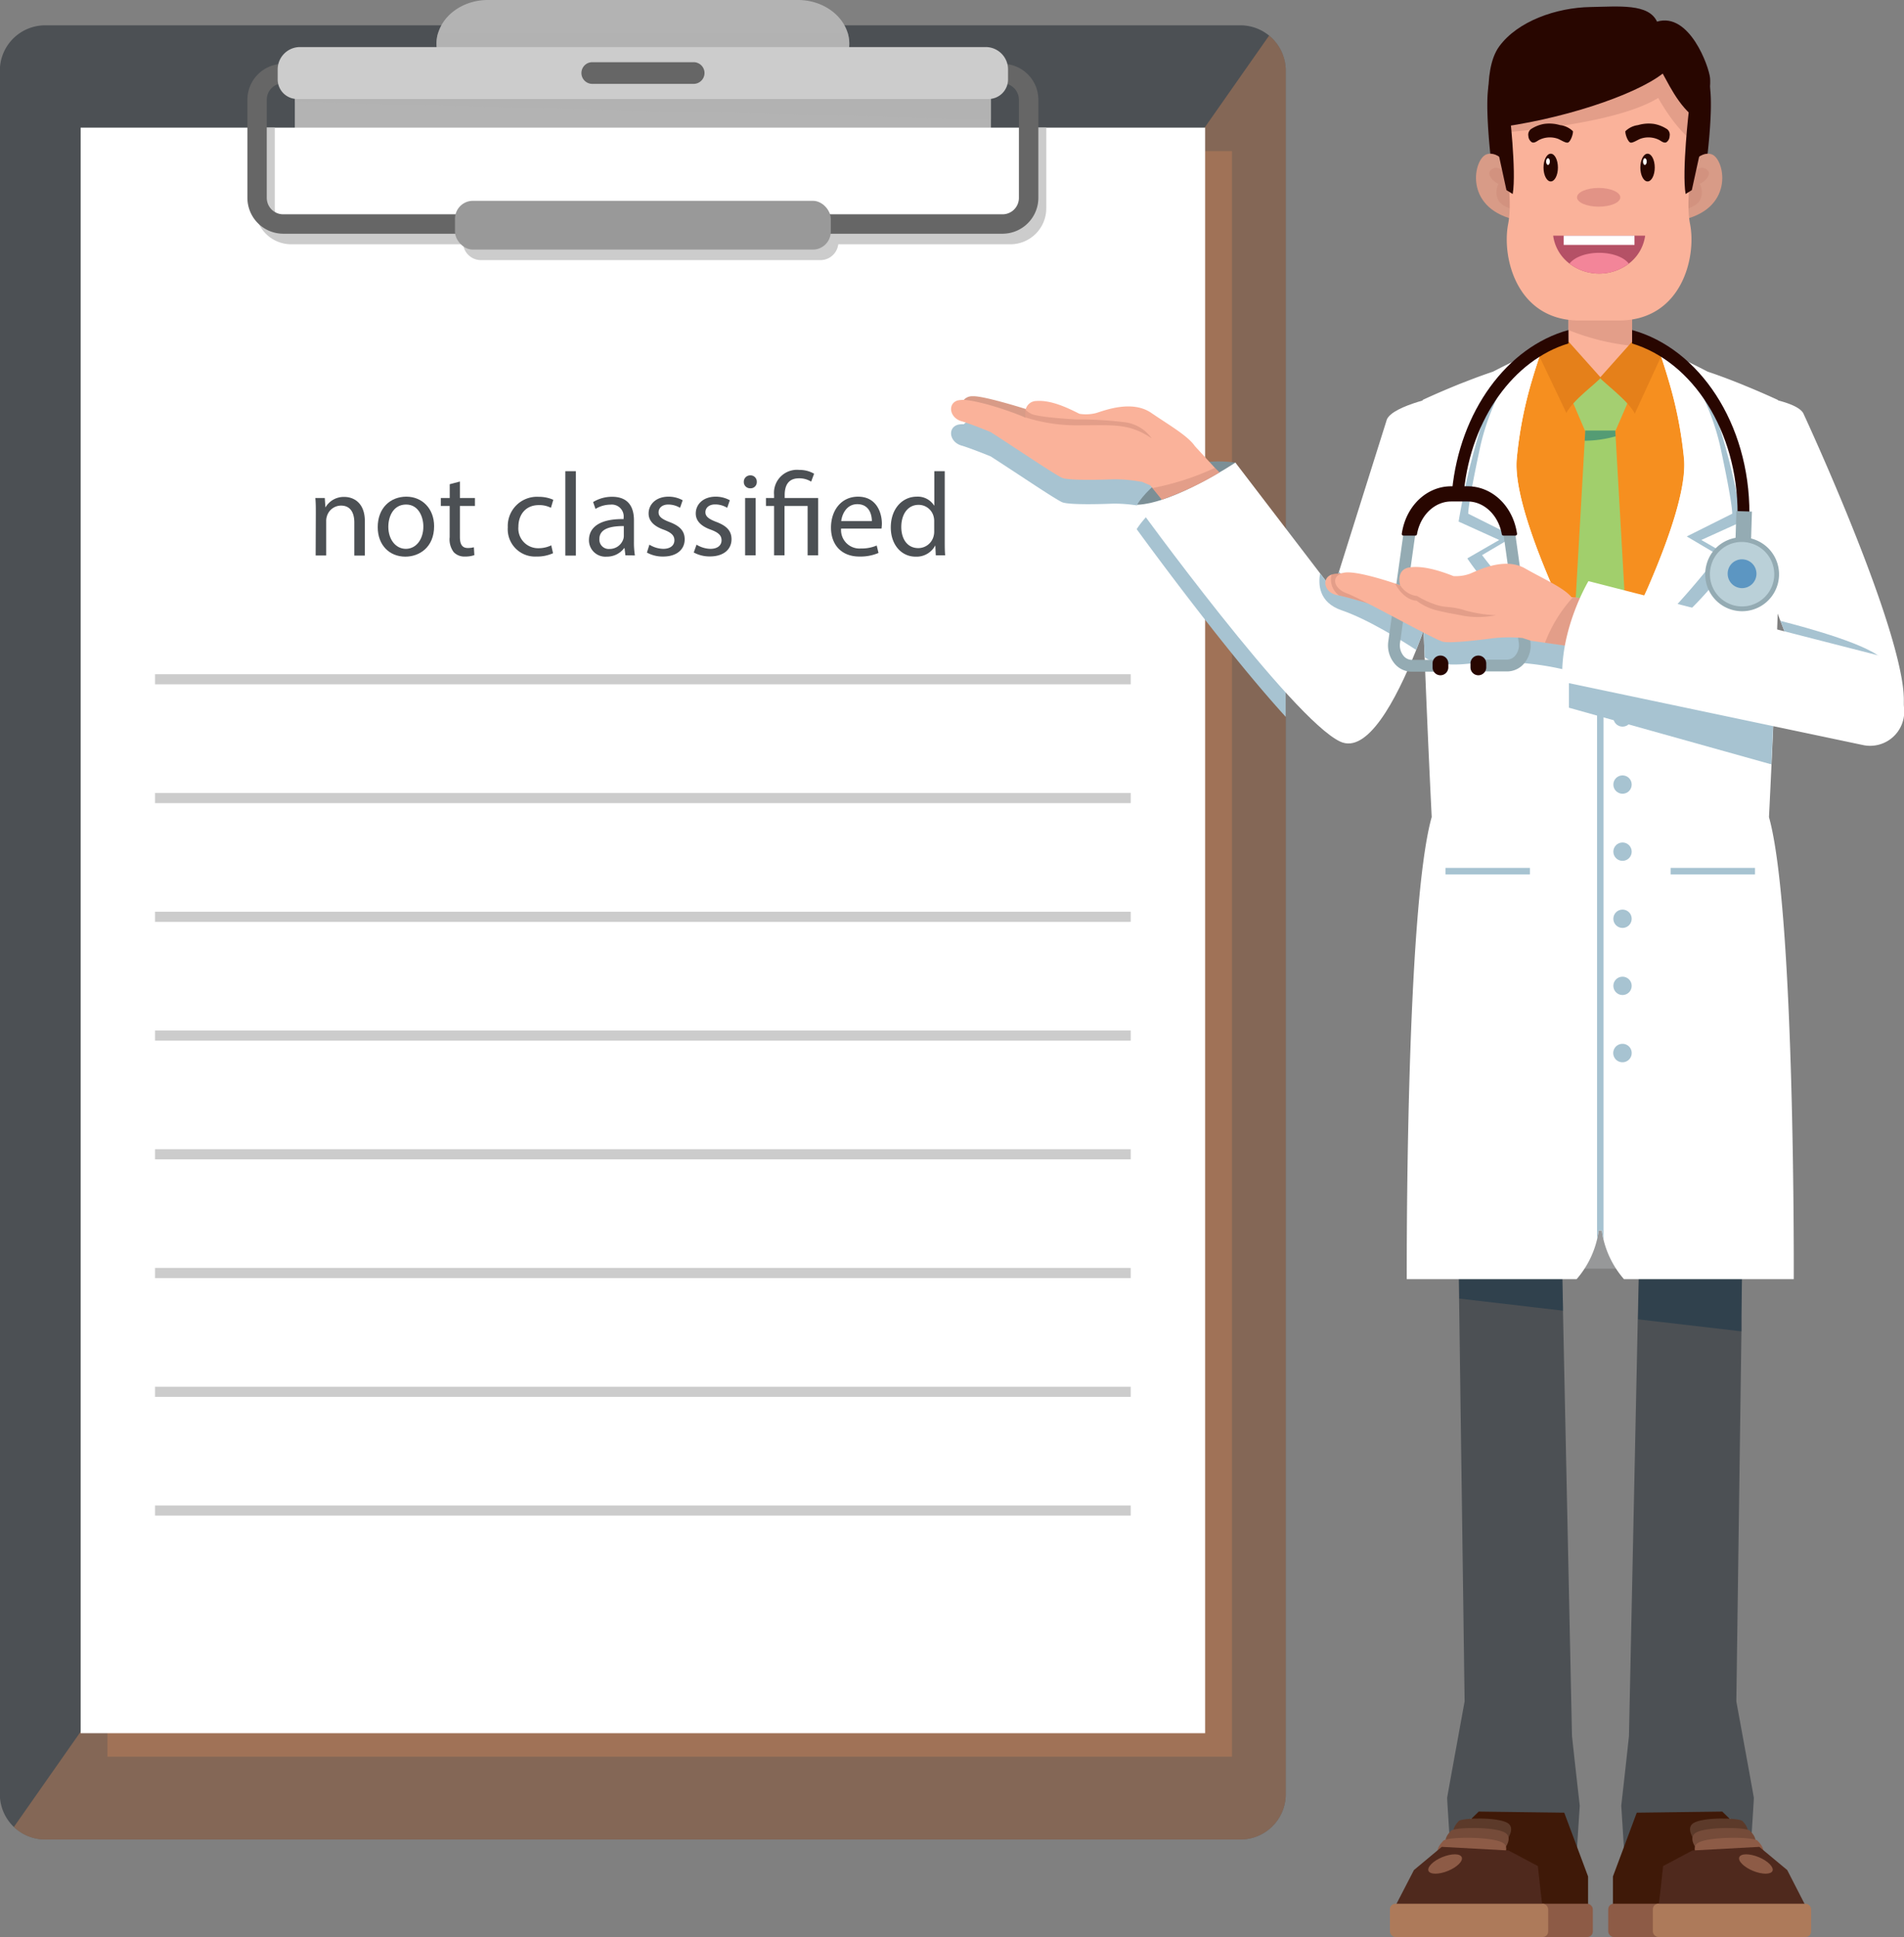<svg xmlns="http://www.w3.org/2000/svg" viewBox="0 0 361.01 367.22">
  <rect x="0" y="0" width="361.01" height="367.22" fill="#808080" stroke="none"/>
  <defs>
    <style>
      .cls-1 {
        isolation: isolate;
      }

      .cls-2 {
        fill: #4c5054;
      }

      .cls-3 {
        fill: #bc7f59;
      }

      .cls-13, .cls-18, .cls-21, .cls-3, .cls-5 {
        opacity: 0.5;
      }

      .cls-11, .cls-13, .cls-18, .cls-21, .cls-3, .cls-5, .cls-7 {
        mix-blend-mode: multiply;
      }

      .cls-4, .cls-5 {
        fill: #b3b3b3;
      }

      .cls-6 {
        fill: #fff;
      }

      .cls-7, .cls-9 {
        fill: #ccc;
      }

      .cls-8 {
        fill: #666;
      }

      .cls-10 {
        fill: #999;
      }

      .cls-11 {
        fill: #a7c3d1;
      }

      .cls-12 {
        fill: #7b8f96;
      }

      .cls-13 {
        fill: #153246;
      }

      .cls-14 {
        fill: #979899;
      }

      .cls-15 {
        fill: #b9babc;
      }

      .cls-16 {
        fill: #f68f1f;
      }

      .cls-17 {
        fill: #fab29a;
      }

      .cls-18 {
        fill: #cc8a79;
      }

      .cls-19 {
        fill: none;
        stroke: #d9d9db;
        stroke-linecap: round;
        stroke-miterlimit: 10;
      }

      .cls-20 {
        fill: #a1cf6c;
      }

      .cls-21 {
        fill: #086a7d;
      }

      .cls-22 {
        fill: #a4cf71;
      }

      .cls-23 {
        fill: #e5801a;
      }

      .cls-24 {
        fill: #3f1908;
      }

      .cls-25 {
        fill: #8d5b46;
      }

      .cls-26 {
        fill: #5c3a2a;
      }

      .cls-27 {
        fill: #754b39;
      }

      .cls-28 {
        fill: #4f291d;
      }

      .cls-29 {
        fill: #ad7a5a;
      }

      .cls-30 {
        fill: #d89b87;
      }

      .cls-31 {
        fill: #280600;
      }

      .cls-32 {
        fill: #94abb3;
      }

      .cls-33 {
        fill: #bad0d8;
      }

      .cls-34 {
        fill: #5c96c2;
      }

      .cls-35 {
        fill: #e29386;
      }

      .cls-36 {
        fill: #b55166;
      }

      .cls-37 {
        fill: #f38599;
      }
    </style>
  </defs>
  <title>no-classified</title>
  <g class="cls-1">
    <g id="OBJECTS">
      <g>
        <g>
          <path class="cls-2" d="M249.21,18.76V345.52a8.6,8.6,0,0,1-8.6,8.59H14a8.6,8.6,0,0,1-8.61-8.59V18.76A8.6,8.6,0,0,1,14,10.17H240.61a8.61,8.61,0,0,1,8.6,8.59Z" transform="translate(-5.42 -5.37)"/>
          <path class="cls-3" d="M249.21,18.76V345.52a8.6,8.6,0,0,1-8.6,8.59H14a8.59,8.59,0,0,1-5.95-2.38l238-339.61A8.56,8.56,0,0,1,249.21,18.76Z" transform="translate(-5.42 -5.37)"/>
          <rect class="cls-3" x="20.38" y="28.65" width="213.21" height="304.39"/>
          <rect class="cls-4" x="55.9" y="15.39" width="131.99" height="30.47"/>
          <polygon class="cls-5" points="187.89 15.39 187.89 22.7 55.9 19.3 55.9 15.39 187.89 15.39"/>
          <rect class="cls-6" x="15.29" y="24.2" width="213.21" height="304.38"/>
          <path class="cls-7" d="M200.11,29.57V44.88A3.12,3.12,0,0,1,197,48H164.32A3.4,3.4,0,0,0,161,45.44H96.6A3.4,3.4,0,0,0,93.31,48H60.63a3.12,3.12,0,0,1-3.11-3.11V29.57H53.83V44.88a6.81,6.81,0,0,0,6.8,6.8h32.6a3.4,3.4,0,0,0,3.37,3H161a3.4,3.4,0,0,0,3.36-3H197a6.81,6.81,0,0,0,6.8-6.8V29.57Z" transform="translate(-5.42 -5.37)"/>
          <g>
            <path class="cls-2" d="M65.3,102.72c0-1.12,0-2-.09-2.94H67l.12,1.8h0a4,4,0,0,1,3.62-2c1.51,0,3.86.9,3.86,4.63v6.49h-2v-6.27c0-1.75-.66-3.21-2.53-3.21a2.81,2.81,0,0,0-2.66,2,2.89,2.89,0,0,0-.14.93v6.53h-2Z" transform="translate(-5.42 -5.37)"/>
            <path class="cls-2" d="M87.73,105.13c0,4-2.8,5.77-5.45,5.77-3,0-5.24-2.16-5.24-5.59,0-3.64,2.4-5.78,5.42-5.78S87.73,101.8,87.73,105.13Zm-8.68.11c0,2.38,1.38,4.18,3.32,4.18s3.32-1.78,3.32-4.23c0-1.84-.92-4.17-3.27-4.17S79.05,103.17,79.05,105.24Z" transform="translate(-5.42 -5.37)"/>
            <path class="cls-2" d="M92.62,96.66v3.12h2.85v1.51H92.62v5.86c0,1.35.39,2.11,1.49,2.11a4.36,4.36,0,0,0,1.16-.14l.09,1.49a5.12,5.12,0,0,1-1.77.27,2.78,2.78,0,0,1-2.14-.83,4,4,0,0,1-.77-2.84v-5.92H89V99.78h1.69V97.17Z" transform="translate(-5.42 -5.37)"/>
            <path class="cls-2" d="M110.28,110.25a7.34,7.34,0,0,1-3.14.63,5.18,5.18,0,0,1-5.44-5.55,5.53,5.53,0,0,1,5.87-5.77,6.7,6.7,0,0,1,2.76.56l-.45,1.52a4.78,4.78,0,0,0-2.31-.51c-2.5,0-3.86,1.84-3.86,4.11a3.74,3.74,0,0,0,3.79,4.06,5.61,5.61,0,0,0,2.44-.54Z" transform="translate(-5.42 -5.37)"/>
            <path class="cls-2" d="M112.61,94.7h2v16h-2Z" transform="translate(-5.42 -5.37)"/>
            <path class="cls-2" d="M124,110.65l-.16-1.37h-.07a4.08,4.08,0,0,1-3.34,1.62,3.11,3.11,0,0,1-3.34-3.12c0-2.63,2.35-4.07,6.57-4v-.22a2.25,2.25,0,0,0-2.49-2.52,5.51,5.51,0,0,0-2.84.81l-.45-1.3a6.83,6.83,0,0,1,3.59-1c3.34,0,4.15,2.27,4.15,4.45v4.07a15.76,15.76,0,0,0,.18,2.6Zm-.3-5.55c-2.16,0-4.63.34-4.63,2.45a1.76,1.76,0,0,0,1.88,1.89,2.72,2.72,0,0,0,2.64-1.82,2,2,0,0,0,.11-.63Z" transform="translate(-5.42 -5.37)"/>
            <path class="cls-2" d="M128.55,108.63a5.21,5.21,0,0,0,2.62.79c1.44,0,2.12-.72,2.12-1.62s-.57-1.46-2-2c-2-.7-2.89-1.77-2.89-3.08,0-1.75,1.42-3.19,3.77-3.19a5.5,5.5,0,0,1,2.69.68l-.5,1.43a4.38,4.38,0,0,0-2.24-.62c-1.17,0-1.83.67-1.83,1.48s.66,1.3,2.08,1.84c1.9.72,2.87,1.66,2.87,3.28,0,1.91-1.49,3.26-4.09,3.26a6.24,6.24,0,0,1-3.07-.75Z" transform="translate(-5.42 -5.37)"/>
            <path class="cls-2" d="M137.49,108.63a5.24,5.24,0,0,0,2.62.79c1.44,0,2.12-.72,2.12-1.62s-.56-1.46-2-2c-2-.7-2.89-1.77-2.89-3.08,0-1.75,1.42-3.19,3.77-3.19a5.47,5.47,0,0,1,2.69.68l-.5,1.43A4.38,4.38,0,0,0,141,101c-1.17,0-1.83.67-1.83,1.48s.66,1.3,2.08,1.84c1.9.72,2.87,1.66,2.87,3.28,0,1.91-1.49,3.26-4.09,3.26a6.27,6.27,0,0,1-3.07-.75Z" transform="translate(-5.42 -5.37)"/>
            <path class="cls-2" d="M148.91,96.73a1.16,1.16,0,0,1-1.26,1.21,1.18,1.18,0,0,1-1.2-1.21,1.21,1.21,0,0,1,1.24-1.24A1.18,1.18,0,0,1,148.91,96.73Zm-2.21,13.92V99.78h2v10.87Z" transform="translate(-5.42 -5.37)"/>
            <path class="cls-2" d="M152.19,110.65v-9.36h-1.54V99.78h1.54V99.2A4.36,4.36,0,0,1,157,94.46a5.42,5.42,0,0,1,2.78.72l-.56,1.5a4.21,4.21,0,0,0-2.31-.63c-2.1,0-2.71,1.46-2.71,3.19v.54h6.35v10.87h-2v-9.36h-4.38v9.36Z" transform="translate(-5.42 -5.37)"/>
            <path class="cls-2" d="M164.9,105.58a3.49,3.49,0,0,0,3.75,3.77,7.25,7.25,0,0,0,3-.56l.34,1.41a8.74,8.74,0,0,1-3.63.68c-3.37,0-5.38-2.21-5.38-5.48s1.94-5.87,5.13-5.87c3.57,0,4.52,3.13,4.52,5.12a8.09,8.09,0,0,1-.07.93Zm5.83-1.42c0-1.26-.52-3.21-2.76-3.21-2,0-2.89,1.84-3.05,3.21Z" transform="translate(-5.42 -5.37)"/>
            <path class="cls-2" d="M184.55,94.7v13.14c0,1,0,2.07.08,2.81h-1.78l-.09-1.89h0A4,4,0,0,1,179,110.9c-2.64,0-4.68-2.23-4.68-5.53,0-3.61,2.24-5.84,4.91-5.84a3.64,3.64,0,0,1,3.29,1.67h.05V94.7Zm-2,9.51a3.43,3.43,0,0,0-.09-.84,2.93,2.93,0,0,0-2.87-2.29c-2.06,0-3.28,1.8-3.28,4.2,0,2.2,1.09,4,3.23,4a3,3,0,0,0,2.92-2.35,3.34,3.34,0,0,0,.09-.86Z" transform="translate(-5.42 -5.37)"/>
          </g>
          <path class="cls-4" d="M166.45,13.68a7.09,7.09,0,0,1-.58,2.77H88.76a7.09,7.09,0,0,1-.58-2.77,6.83,6.83,0,0,1,.34-2.16c1.12-3.53,4.92-6.15,9.4-6.15h58.79c4.48,0,8.29,2.62,9.41,6.15A7.11,7.11,0,0,1,166.45,13.68Z" transform="translate(-5.42 -5.37)"/>
          <path class="cls-5" d="M166.45,13.68a7.09,7.09,0,0,1-.58,2.77H88.76a7.09,7.09,0,0,1-.58-2.77,6.83,6.83,0,0,1,.34-2.16h77.6A7.11,7.11,0,0,1,166.45,13.68Z" transform="translate(-5.42 -5.37)"/>
          <path class="cls-8" d="M195.5,49.68H59.13a6.81,6.81,0,0,1-6.8-6.8V24.28a6.81,6.81,0,0,1,6.8-6.81H195.5a6.81,6.81,0,0,1,6.8,6.81v18.6A6.81,6.81,0,0,1,195.5,49.68ZM59.13,21.16A3.12,3.12,0,0,0,56,24.28v18.6A3.12,3.12,0,0,0,59.13,46H195.5a3.11,3.11,0,0,0,3.11-3.11V24.28a3.12,3.12,0,0,0-3.11-3.12Z" transform="translate(-5.42 -5.37)"/>
          <path class="cls-9" d="M56.89,8.92h130a4.24,4.24,0,0,1,4.24,4.24v1.9a3.71,3.71,0,0,1-3.71,3.71H56.36a3.71,3.71,0,0,1-3.71-3.71v-1.9a4.24,4.24,0,0,1,4.24-4.24Z"/>
          <path class="cls-8" d="M137,21.27H117.66a2.06,2.06,0,0,1-2-2.06h0a2.06,2.06,0,0,1,2-2.05H137A2.06,2.06,0,0,1,139,19.21h0A2.06,2.06,0,0,1,137,21.27Z" transform="translate(-5.42 -5.37)"/>
          <rect class="cls-10" x="86.27" y="38.07" width="71.25" height="9.25" rx="3.4"/>
          <g>
            <rect class="cls-9" x="29.39" y="127.82" width="185" height="1.92"/>
            <rect class="cls-9" x="29.39" y="150.34" width="185" height="1.92"/>
            <rect class="cls-9" x="29.39" y="172.85" width="185" height="1.92"/>
            <rect class="cls-9" x="29.39" y="195.36" width="185" height="1.92"/>
            <rect class="cls-9" x="29.39" y="217.87" width="185" height="1.92"/>
            <rect class="cls-9" x="29.39" y="240.38" width="185" height="1.92"/>
            <rect class="cls-9" x="29.39" y="262.9" width="185" height="1.92"/>
            <rect class="cls-9" x="29.39" y="285.41" width="185" height="1.92"/>
          </g>
        </g>
        <path class="cls-11" d="M249.21,110.17v31.11c-3.93-4.31-8.27-9.55-12.36-14.69-8.51-10.69-15.88-20.87-15.91-20.9a17.16,17.16,0,0,1,2.86-3.35l-.27-.33-1.64-.7c-.1,0-.16,0-.17,0a28.33,28.33,0,0,0-5.26-.46c-2.42.1-8.08.25-9.55-.23-1.09-.37-8.82-5.63-13.66-8.73-1.9-.77-4-1.57-5.14-1.93a1.61,1.61,0,0,0-.29-.09c-2.14-.58-2.66-2.8-1.38-3.7a2.07,2.07,0,0,1,.64-.29,4.2,4.2,0,0,1,1.08-.08,2.27,2.27,0,0,1,1.67-.69c1.76-.11,7.87,1.72,10.08,2.41a2.07,2.07,0,0,1,2-1.55c2.71-.2,5.7,1.18,8.14,2.43a8,8,0,0,0,3.17-.15c1.5-.46,6.8-2.57,10.48,0,3.3,2.27,6.9,4.31,8.24,6.28l2.81,3a22,22,0,0,1,4.88.15h0C240.49,98.79,244.9,104.55,249.21,110.17Z" transform="translate(-5.42 -5.37)"/>
        <g>
          <path class="cls-12" d="M226,103.43l-5-2.36s5.75-9.84,18.72-8L241.35,98Z" transform="translate(-5.42 -5.37)"/>
          <path class="cls-2" d="M334.64,327.93c1.27,6.94,3.31,18.08,3.32,18.29s-.31,5.16-.48,7.82l-4-3.9-17.53.75-2.39,4.38-.23.52-.51-8.11s.78-6.82,1.46-13.19l1.67-79,.05-2.29,1.28-59.35H300.5l1.27,59.35v.65l1.71,80.64c.69,6.37,1.47,13.19,1.47,13.19l-.52,8.11-.23-.52-2.39-4.38-17.52-.75-4,3.9c-.17-2.66-.49-7.59-.48-7.82s2.05-11.35,3.31-18.29l-1-72.93-.05-3.44-.81-61.68-.11-8.27a17,17,0,0,1-.59-2.39,105.85,105.85,0,0,1-.92-15.43c0-2.42,0-4.08,0-4.08h58.34s0,1.66,0,4.08c0,4.35-.14,11.16-.92,15.43a15.73,15.73,0,0,1-.59,2.39l-.11,8.27L335.61,255l0,2.77Z" transform="translate(-5.42 -5.37)"/>
          <path class="cls-13" d="M338.08,163.79c0,4.35-.14,11.16-.92,15.43a15.73,15.73,0,0,1-.59,2.39l-.11,8.27L335.61,255l0,2.77L316,255.49l.05-2.29,1.28-59.35H300.5l1.27,59.35v.65l-19.66-2.29-.81-61.68-.11-8.27a17,17,0,0,1-.59-2.39,105.85,105.85,0,0,1-.92-15.43c0-2.42,0-4.08,0-4.08h58.34S338.08,161.37,338.08,163.79Z" transform="translate(-5.42 -5.37)"/>
          <rect class="cls-14" x="287.27" y="171.79" width="32.29" height="68.72"/>
          <path class="cls-15" d="M325,177.15v19.54c-9.23,4.51-22.94,8-32.3,10.12V177.15Z" transform="translate(-5.42 -5.37)"/>
          <path class="cls-6" d="M363.43,141.18l-16.58-2.56c-.28-3.23-.49-5.45-.58-6.13a10.89,10.89,0,0,0-.27-1.11c-.53-1.75-1.71-5-3-8.3-2-5.2-4.22-10.57-4.52-10.57-7.73,1-7.37-27.84-7.37-27.84L336,80.12s10,1,11.35,3.63c0,0,16.2,34.83,18.74,50.87C367.11,141.07,365.28,141,363.43,141.18Z" transform="translate(-5.42 -5.37)"/>
          <path class="cls-6" d="M279.45,115.12l-.85-.06c-.37,1.23-.88,2.92-1.52,4.85-.85,2.57-1.92,5.6-3.14,8.68-3.87,9.65-9.27,19.74-14.39,17.38-9.11-4.2-38.61-44.9-38.61-44.9,7-.2,18.72-8,18.72-8l16.06,21,2.46,3.23,1.13-3.6,9.06-28.78c1.11-2.78,11-4.64,11-4.64l5.27,4.09S287.26,115.39,279.45,115.12Z" transform="translate(-5.42 -5.37)"/>
          <path class="cls-11" d="M277.08,119.91c-.85,2.57-1.92,5.6-3.14,8.68-2.44-1.6-9.07-5.79-14.12-7.51-4.4-1.5-4.46-5-4.1-7l2.46,3.23,1.13-3.6,1.12,1.85,8.62,2.77Z" transform="translate(-5.42 -5.37)"/>
          <path class="cls-16" d="M340,106.07a86.84,86.84,0,0,0,1.49-10,83.71,83.71,0,0,0,0-14.57A24.59,24.59,0,0,1,333.49,79c-4.76-2.26-11-6.58-16.8-6.92H301c-5.82.34-12,4.66-16.8,6.92a24.59,24.59,0,0,1-8.06,2.49,83.71,83.71,0,0,0,0,14.57,89.1,89.1,0,0,0,1.49,10c.21,3.19.47,7.47.65,11.71s.3,8.42.22,11.43c-.13,4.46-.43,14.13-.71,22.68s-.52,16-.52,16,3.94.35,9.34.71,12.24.75,18.06.81H313c5.82-.06,12.67-.44,18.07-.81s9.33-.71,9.33-.71-.25-7.43-.52-16-.58-18.22-.7-22.68c-.09-3,0-7.2.21-11.43S339.83,109.26,340,106.07Z" transform="translate(-5.42 -5.37)"/>
          <path class="cls-17" d="M314.88,60.59V78a9.52,9.52,0,0,1-.12,1.31H303A8.2,8.2,0,0,1,302.8,78V60.59Z" transform="translate(-5.42 -5.37)"/>
          <path class="cls-18" d="M314.88,60.59V70.93a44.06,44.06,0,0,1-12.08-3V60.59Z" transform="translate(-5.42 -5.37)"/>
          <line class="cls-19" x1="336.63" y1="168.41" x2="323.87" y2="168.41"/>
          <polygon class="cls-20" points="310.7 159.44 307.83 166.18 303.42 176.11 299.01 166.18 296.14 159.44 300.47 83.57 300.66 80.23 301.06 78.95 305.78 78.95 306.18 80.23 306.33 82.72 310.7 159.44"/>
          <path class="cls-21" d="M311.75,88.09a22.59,22.59,0,0,1-5.86.84l.19-3.34.4-1.28h4.72l.4,1.28Z" transform="translate(-5.42 -5.37)"/>
          <path class="cls-22" d="M309.93,77c0,.12-.57,0-.94,0v-.06l-.15,0-.15,0V77c-.37.07-.94.16-.94,0l-4.21,4.39L305.93,87h5.82l2.39-5.53Z" transform="translate(-5.42 -5.37)"/>
          <path class="cls-23" d="M320.63,72.38,315,70l-6.14,6.88L302.71,70l-5.65,2.42,5.35,11.24c1.21-2.43,6-5.9,6.43-6.6.48.7,5.34,4.29,6.55,6.72Z" transform="translate(-5.42 -5.37)"/>
          <path class="cls-6" d="M345.53,247.87h-32.2a17.77,17.77,0,0,1-3.87-7.47c-.13-.57-.24-1.15-.32-1.76h-.61c-.08.59-.17,1.17-.3,1.71a17.71,17.71,0,0,1-3.87,7.52H272.15s-.28-69.8,4.73-87.61c0,0-.71-14-1.34-30.31-.14-3.41-.26-6.91-.37-10.42-.6-17.78-.91-35.29,0-38.34,0,0,2.54-1.2,6.06-2.64.63-.26,1.29-.53,2-.79,1.66-.66,3.47-1.33,5.27-1.93,1.22-.63,2.54-1.3,3.72-1.86.55-.27,1.08-.52,1.55-.73s1-.44,1.38-.58a11.46,11.46,0,0,1,2.4-.5c-.28,1-.94,2.85-1.69,5.43A77,77,0,0,0,293,92.36c-.52,5.74,3.13,15.84,6.89,24.51,1,2.21,2,4.34,3.07,6.28,2.19,4.07,4.31,7.3,5.3,8.76l.27.39.34.47s.23-.32.62-.9c.69-1,1.89-2.83,3.28-5.17a92.37,92.37,0,0,0,5.08-9.83c3.77-8.67,7.41-18.77,6.9-24.51a79.3,79.3,0,0,0-2.9-14.77c-.75-2.58-1.4-4.46-1.7-5.43a11.41,11.41,0,0,1,2.42.5c1.4.52,4.22,1.92,6.64,3.17,1.8.6,3.6,1.27,5.27,1.93.67.26,1.33.53,1.95.79,3.52,1.44,6.07,2.64,6.07,2.64,1.26,4,.32,33.66-.59,55.46-.21,5.12-.42,9.81-.6,13.63-.28,6.08-.48,10-.48,10C345.82,178.07,345.53,247.87,345.53,247.87Z" transform="translate(-5.42 -5.37)"/>
          <path class="cls-11" d="M314.6,127.38s-2.32,8-8.15,6.16a54.78,54.78,0,0,0-22.22-2.39c-5.36.65-7.71-.41-8.69-1.2-.14-3.41-.26-6.91-.37-10.42l4.65.93,17.4.62,5.71,2.07,9.81,3.55Z" transform="translate(-5.42 -5.37)"/>
          <g>
            <path class="cls-11" d="M308.41,132.3c-14.89-5.88-24.78-21.07-24.78-21.07l6.05-3.49-7.7-3.49a140.38,140.38,0,0,1,4.62-19.18A47,47,0,0,1,292.13,74c.55-.27,1.08-.52,1.55-.73s1-.44,1.38-.58a11.46,11.46,0,0,1,2.4-.5c-.29,1-.94,2.85-1.69,5.43a77,77,0,0,0-2.89,14.77c-.52,5.74,3.13,15.84,6.89,24.51A97.26,97.26,0,0,0,308.41,132.3Z" transform="translate(-5.42 -5.37)"/>
            <path class="cls-11" d="M309.27,132.3c14.9-5.88,24.79-21.07,24.79-21.07L328,107.74l7.7-3.49a140.38,140.38,0,0,0-4.62-19.18A47,47,0,0,0,325.56,74L324,73.24c-.53-.24-1-.44-1.38-.58a11.46,11.46,0,0,0-2.4-.5c.28,1,.93,2.85,1.68,5.43a77.7,77.7,0,0,1,2.9,14.77c.51,5.74-3.13,15.84-6.9,24.51A96.44,96.44,0,0,1,309.27,132.3Z" transform="translate(-5.42 -5.37)"/>
          </g>
          <g>
            <g>
              <polygon class="cls-24" points="280.38 343.44 272.69 350.93 265.61 361.91 265.61 366.83 301.11 366.83 301.11 355.75 296.59 343.65 280.38 343.44"/>
              <rect class="cls-25" x="272" y="360.91" width="30.01" height="6.31" rx="1.04"/>
              <path class="cls-26" d="M281,352.84s-.27-.94,1-2.23c.61-.63,7.54-.79,9.34.41,1.46,1-.2,3.17-.2,3.17Z" transform="translate(-5.42 -5.37)"/>
              <path class="cls-27" d="M279.52,354.63s-.3-.93,1.07-2.22c.67-.63,8.25-.79,10.22.41,1.6,1-.21,3.17-.21,3.17Z" transform="translate(-5.42 -5.37)"/>
              <path class="cls-25" d="M278,356.59s-.3-.86,1.1-2.26c.77-.76,9-.8,11.15.34,1.78.92-.13,3.17-.13,3.17Z" transform="translate(-5.42 -5.37)"/>
              <path class="cls-28" d="M269.7,367.27h2.93s25.53-.14,25.38,0-1-8.13-1-8.13l-5.56-2.95-12.66-.69-5.28,4.4Z" transform="translate(-5.42 -5.37)"/>
              <rect class="cls-29" x="263.54" y="360.91" width="30" height="6.31" rx="1.04"/>
              <path class="cls-25" d="M282.57,357.46c.3.72-.87,1.89-2.61,2.6s-3.39.69-3.69,0,.87-1.9,2.61-2.61S282.27,356.73,282.57,357.46Z" transform="translate(-5.42 -5.37)"/>
            </g>
            <g>
              <polygon class="cls-24" points="326.55 343.44 334.24 350.93 341.32 361.91 341.32 366.83 305.82 366.83 305.82 355.75 310.34 343.65 326.55 343.44"/>
              <rect class="cls-25" x="310.35" y="366.27" width="30" height="6.31" rx="1.04" transform="translate(645.28 733.49) rotate(180)"/>
              <path class="cls-26" d="M336.81,352.84s.27-.94-1-2.23c-.61-.63-7.54-.79-9.35.41-1.46,1,.2,3.17.2,3.17Z" transform="translate(-5.42 -5.37)"/>
              <path class="cls-27" d="M338.26,354.63s.29-.93-1.08-2.22c-.67-.63-8.24-.79-10.22.41-1.6,1,.21,3.17.21,3.17Z" transform="translate(-5.42 -5.37)"/>
              <path class="cls-25" d="M339.76,356.59s.29-.86-1.1-2.26c-.77-.76-9-.8-11.16.34-1.77.92.14,3.17.14,3.17Z" transform="translate(-5.42 -5.37)"/>
              <path class="cls-28" d="M348.07,367.27h-2.92s-25.53-.14-25.39,0,1-8.13,1-8.13l5.55-2.95L339,355.5l5.29,4.4Z" transform="translate(-5.42 -5.37)"/>
              <rect class="cls-29" x="318.81" y="366.27" width="30.01" height="6.31" rx="1.04" transform="translate(662.21 733.49) rotate(180)"/>
              <path class="cls-25" d="M335.2,357.46c-.29.72.88,1.89,2.62,2.6s3.39.69,3.68,0-.87-1.9-2.61-2.61S335.5,356.73,335.2,357.46Z" transform="translate(-5.42 -5.37)"/>
            </g>
          </g>
          <g>
            <path class="cls-6" d="M308.84,132.77c-10.53-6.3-22.41-22.16-22.41-22.16l6-3.54-8.62-4.31s-.14-1.53,2.32-12.92a45.45,45.45,0,0,1,7.63-16.6c.53-.24,1-.44,1.38-.58a11.46,11.46,0,0,1,2.4-.5c-.28,1-.94,2.85-1.69,5.43A77,77,0,0,0,293,92.36c-.52,5.74,3.13,15.84,6.89,24.51A97.17,97.17,0,0,0,308.84,132.77Z" transform="translate(-5.42 -5.37)"/>
            <path class="cls-6" d="M308.84,132.77c10.52-6.3,22.4-22.16,22.4-22.16l-6-3.54,8.62-4.31s.15-1.53-2.31-12.92a45.44,45.44,0,0,0-7.64-16.6c-.53-.24-1-.44-1.37-.58a11.72,11.72,0,0,0-2.41-.5c.29,1,.94,2.85,1.69,5.43a77,77,0,0,1,2.89,14.77c.52,5.74-3.12,15.84-6.89,24.51A97.55,97.55,0,0,1,308.84,132.77Z" transform="translate(-5.42 -5.37)"/>
          </g>
          <path class="cls-11" d="M309.46,131.87V240.4c-.13-.57-.24-1.15-.32-1.76h-.61c-.08.59-.17,1.17-.3,1.71V131.91l.27.39.34.47S309.07,132.45,309.46,131.87Z" transform="translate(-5.42 -5.37)"/>
          <circle class="cls-11" cx="307.64" cy="136.02" r="1.74"/>
          <circle class="cls-11" cx="307.64" cy="148.74" r="1.74"/>
          <circle class="cls-11" cx="307.64" cy="161.46" r="1.74"/>
          <circle class="cls-11" cx="307.64" cy="174.18" r="1.74"/>
          <circle class="cls-11" cx="307.64" cy="186.9" r="1.74"/>
          <path class="cls-11" d="M314.8,205a1.75,1.75,0,1,1-1.74-1.74A1.74,1.74,0,0,1,314.8,205Z" transform="translate(-5.42 -5.37)"/>
          <path class="cls-11" d="M348,131.85l-2-.47c-.53-1.75-1.71-5-3-8.3,5.36,1.36,17.44,4.68,19.59,7.54C365.38,134.31,348,131.85,348,131.85Z" transform="translate(-5.42 -5.37)"/>
          <path class="cls-11" d="M341.88,136.65c-.21,5.12-.42,9.81-.6,13.63L302.9,139.54v-6.62Z" transform="translate(-5.42 -5.37)"/>
          <g>
            <path class="cls-30" d="M200.71,83.16s-8.72-2.8-10.88-2.67a2.14,2.14,0,0,0-2.23,2l15.27,5Z" transform="translate(-5.42 -5.37)"/>
            <path class="cls-17" d="M236.63,94.94a59.39,59.39,0,0,1-10.91,5.16l-1.78-2.2-.41-.51-1.64-.7c-.1,0-.16,0-.17,0a27.8,27.8,0,0,0-5.26-.45c-2.42.1-8.08.24-9.55-.24-1.09-.37-8.82-5.62-13.66-8.72-1.9-.78-4-1.58-5.14-1.94a1,1,0,0,0-.29-.08c-2.14-.58-2.66-2.81-1.38-3.71a2,2,0,0,1,.64-.28,5.53,5.53,0,0,1,1.95,0c.09,0,3.65.45,9.84,2.86.58.22.93.43,1,.44h0a4.15,4.15,0,0,1,0-1.45,2.1,2.1,0,0,1,2.08-1.73c2.71-.19,5.7,1.19,8.14,2.43a7.81,7.81,0,0,0,3.17-.15c1.5-.45,6.8-2.57,10.48,0,3.3,2.26,6.9,4.31,8.24,6.28l3.84,4.17Z" transform="translate(-5.42 -5.37)"/>
            <path class="cls-18" d="M236.63,94.94a59.39,59.39,0,0,1-10.91,5.16l-1.78-2.2a51.23,51.23,0,0,0,11.87-3.84Z" transform="translate(-5.42 -5.37)"/>
            <path class="cls-18" d="M223.79,88.47C219.5,85.59,216.62,86,210.37,86a32.37,32.37,0,0,1-10.52-1.5h0a4.13,4.13,0,0,1,0-1.45,5.26,5.26,0,0,0,1.07.76c1.35.7,8.51,1.08,8.51,1.08a71.19,71.19,0,0,1,8.91.49A7.45,7.45,0,0,1,223.79,88.47Z" transform="translate(-5.42 -5.37)"/>
          </g>
          <g>
            <path class="cls-31" d="M302.8,67.94c-11.62,3.2-20.6,15.39-22.06,30.47H283c1.41-13.69,9.41-24.78,19.81-27.93Z" transform="translate(-5.42 -5.37)"/>
            <path class="cls-31" d="M314.88,67.94v2.55c11.47,3.47,20,16.59,20,32.23h2.24C337.16,85.69,327.6,71.43,314.88,67.94Z" transform="translate(-5.42 -5.37)"/>
          </g>
          <g>
            <path class="cls-32" d="M329,112.35a7,7,0,1,0,8.49-4.88A6.92,6.92,0,0,0,329,112.35Z" transform="translate(-5.42 -5.37)"/>
            <rect class="cls-32" x="334.55" y="102.32" width="2.95" height="6.17" transform="translate(-2.06 -15.54) rotate(1.74)"/>
            <path class="cls-33" d="M329.86,112.58a6.1,6.1,0,1,0,7.39-4.25A6,6,0,0,0,329.86,112.58Z" transform="translate(-5.42 -5.37)"/>
            <path class="cls-34" d="M333,114a2.73,2.73,0,1,0,2.81-2.59A2.7,2.7,0,0,0,333,114Z" transform="translate(-5.42 -5.37)"/>
          </g>
          <g>
            <path class="cls-32" d="M294.4,131.15a4.23,4.23,0,0,1-3.22,1.51h-5.41v-2.24h5.41a2.05,2.05,0,0,0,1.53-.75,3.12,3.12,0,0,0,.68-2.44L290.54,107c0-.12,0-.25-.06-.37-.67-3.77-3.48-6.47-6.79-6.47h-3.12c-3.31,0-6.12,2.7-6.78,6.47a2.41,2.41,0,0,0-.07.37l-2.85,20.28a3.16,3.16,0,0,0,.68,2.44,2.05,2.05,0,0,0,1.53.75h5.4v2.24h-5.4a4.23,4.23,0,0,1-3.22-1.51,5.37,5.37,0,0,1-1.21-4.24l2.85-20.27a.11.11,0,0,1,0-.06c.73-5,4.54-8.71,9.06-8.71h3.12c4.52,0,8.33,3.67,9.06,8.71a.11.11,0,0,1,0,.06l2.85,20.27A5.33,5.33,0,0,1,294.4,131.15Z" transform="translate(-5.42 -5.37)"/>
            <path class="cls-31" d="M283.69,97.56h-3.12c-4.68,0-8.61,3.78-9.36,9a.28.28,0,0,0,.07.24.3.3,0,0,0,.23.11h2.28a.32.32,0,0,0,.3-.26c.63-3.6,3.35-6.21,6.48-6.21h3.12c3.13,0,5.85,2.61,6.48,6.21a.32.32,0,0,0,.31.26h2.27a.28.28,0,0,0,.23-.11.32.32,0,0,0,.08-.24C292.31,101.34,288.37,97.56,283.69,97.56Z" transform="translate(-5.42 -5.37)"/>
            <g>
              <path class="cls-31" d="M278.53,133.39h0a1.5,1.5,0,0,1-1.49-1.5v-.74a1.5,1.5,0,0,1,1.49-1.5h0a1.5,1.5,0,0,1,1.5,1.5v.74A1.5,1.5,0,0,1,278.53,133.39Z" transform="translate(-5.42 -5.37)"/>
              <path class="cls-31" d="M285.73,133.39h0a1.5,1.5,0,0,1-1.5-1.5v-.74a1.5,1.5,0,0,1,1.5-1.5h0a1.5,1.5,0,0,1,1.49,1.5v.74A1.5,1.5,0,0,1,285.73,133.39Z" transform="translate(-5.42 -5.37)"/>
            </g>
          </g>
          <g>
            <path class="cls-17" d="M268.72,120.94c-.22-.06-6.94-2.17-9.4-2.68l-.32-.06c-2.18-.37-2.91-2.53-1.72-3.55a2,2,0,0,1,.62-.35,8.62,8.62,0,0,1,3.69,0C265.32,115.93,268.61,120.78,268.72,120.94Z" transform="translate(-5.42 -5.37)"/>
            <path class="cls-18" d="M268.72,120.94c-.22-.06-6.94-2.17-9.4-2.68a3.77,3.77,0,0,1-1.42-4,8.62,8.62,0,0,1,3.69,0C265.32,115.93,268.61,120.78,268.72,120.94Z" transform="translate(-5.42 -5.37)"/>
            <path class="cls-17" d="M312.43,119.65l-2.4,9.23-.76-.11-10.91-1.55-2.63-.37-1.7-.55a.29.29,0,0,1-.17,0,27.33,27.33,0,0,0-5.29.06c-2.4.32-8,1-9.52.68s-15.66-8.26-18.21-9.16-3.19-3.27-.71-3.91c1.94-.49,7.49,1.24,9.77,2l1,.35h0c-.07-.25-.78-3,1.78-3.38s5.78.64,8.34,1.65a7.89,7.89,0,0,0,3.13-.46c1.46-.6,6.52-3.22,10.43-1,3.49,2,7.29,3.62,8.81,5.45l.27,0,6.95.84Z" transform="translate(-5.42 -5.37)"/>
            <path class="cls-18" d="M310.62,119.43l-1.35,9.34-10.91-1.55a27.11,27.11,0,0,1,5.31-8.63Z" transform="translate(-5.42 -5.37)"/>
            <path class="cls-18" d="M289.05,122a16.55,16.55,0,0,1-6,.14c-2.91-.57-3-.52-5.25-1.07a10.53,10.53,0,0,1-3.8-1.83s-2.24.11-4.06-3.23l1,.35h0a4.25,4.25,0,0,0,3.16,2,17.5,17.5,0,0,0,3.75,1.71c1.93.58,2.7.18,5.29,1A24.71,24.71,0,0,0,289.05,122Z" transform="translate(-5.42 -5.37)"/>
          </g>
          <path class="cls-6" d="M364.25,130.31,306.6,115.54s-5.54,9.23-4.93,19.08l57,12a6.46,6.46,0,0,0,7.79-6.72C366.2,136.57,366.5,135,364.25,130.31Z" transform="translate(-5.42 -5.37)"/>
          <g>
            <rect class="cls-11" x="274.08" y="164.54" width="16" height="1.23"/>
            <rect class="cls-11" x="316.76" y="164.54" width="16" height="1.23"/>
          </g>
          <g>
            <path class="cls-31" d="M329.66,22.09c-.59-4.52-5.43-12-13.22-13.13a35.62,35.62,0,0,0-7.81-.31,35.71,35.71,0,0,0-7.82.31c-7.79,1.13-12.63,8.61-13.22,13.13s.59,14.15.59,14.15l.89,5.85,16.77,2,0,.66,2.75-.33,2.74.33,0-.66,16.77-2,.89-5.85S330.25,26.6,329.66,22.09Z" transform="translate(-5.42 -5.37)"/>
            <g>
              <g>
                <path class="cls-30" d="M291.87,37.43s-2.18-3.62-4.59-2.8-4.43,9.94,5.15,12.33C292.43,47,294.47,41.24,291.87,37.43Z" transform="translate(-5.42 -5.37)"/>
                <path class="cls-18" d="M292.34,40.76s-1.78-4.08-3.55-3.54-.89,2.23.74,3a3.48,3.48,0,0,0,0,3.15c.89,1.46,3.48,1.85,3.48,1.85l.07-3.39Z" transform="translate(-5.42 -5.37)"/>
              </g>
              <g>
                <path class="cls-30" d="M325.38,37.43s2.18-3.62,4.59-2.8,4.44,9.94-5.15,12.33C324.82,47,322.78,41.24,325.38,37.43Z" transform="translate(-5.42 -5.37)"/>
                <path class="cls-18" d="M324.91,40.76s1.78-4.08,3.55-3.54.89,2.23-.74,3a3.48,3.48,0,0,1,0,3.15c-.88,1.46-3.47,1.85-3.47,1.85l-.08-3.39Z" transform="translate(-5.42 -5.37)"/>
              </g>
            </g>
            <path class="cls-17" d="M327.67,29.63c-.15.6-.39,1.64-.66,2.94-.87,4.1-2,10.91-1.14,15.3,1.22,6.24-1.56,18-13.13,18.26h-8.22c-11.58-.25-14.36-12-13.15-18.26,1.13-5.8-1.17-15.75-1.79-18.24v0c-.05-.62-.76-11,1.6-13.72a14.85,14.85,0,0,1,2.64-2.36c2.79-2,7-3.71,13.35-3.71h2.91a30.65,30.65,0,0,1,4.69.34c5.86.93,9.34,3.49,11.3,5.73C328.51,18.66,327.67,29.63,327.67,29.63Z" transform="translate(-5.42 -5.37)"/>
            <path class="cls-18" d="M327.67,29.63c-.15.6-.39,1.64-.66,2.94-3.85-2.42-7.18-8.64-7.18-8.64-8.41,5.23-29.75,6.57-29.75,6.57l-.5-.9c-.05-.62-.76-11,1.6-13.72a14.85,14.85,0,0,1,2.64-2.36l20.95-3.37c5.86.93,9.34,3.49,11.3,5.73C328.51,18.66,327.67,29.63,327.67,29.63Z" transform="translate(-5.42 -5.37)"/>
            <path class="cls-35" d="M312.64,42.78c0,1-1.84,1.77-4.1,1.77s-4.11-.79-4.11-1.77S306.27,41,308.54,41,312.64,41.81,312.64,42.78Z" transform="translate(-5.42 -5.37)"/>
            <g>
              <g>
                <path class="cls-31" d="M295.87,32.34c.46.21.93-.18,1.32-.41a4.56,4.56,0,0,1,3.47-.3c.53.15,1.5.85,2,.78s1.05-1.56,1-2.16a4.17,4.17,0,0,0-2.45-1.16,7.12,7.12,0,0,0-3.07-.22,6.64,6.64,0,0,0-2.47,1,1.33,1.33,0,0,0-.46,1.3A1.49,1.49,0,0,0,295.87,32.34Z" transform="translate(-5.42 -5.37)"/>
                <g>
                  <path class="cls-31" d="M300.81,37.14c0,1.45-.61,2.63-1.36,2.63s-1.37-1.18-1.37-2.63.61-2.63,1.37-2.63S300.81,35.69,300.81,37.14Z" transform="translate(-5.42 -5.37)"/>
                  <path class="cls-6" d="M299.28,36c0,.35-.16.64-.35.64s-.36-.29-.36-.64.16-.63.36-.63S299.28,35.6,299.28,36Z" transform="translate(-5.42 -5.37)"/>
                </g>
              </g>
              <g>
                <path class="cls-31" d="M321.38,32.34c-.46.21-.93-.18-1.32-.41a4.53,4.53,0,0,0-3.46-.3c-.54.15-1.51.85-2,.78s-1.05-1.56-1-2.16A4.17,4.17,0,0,1,316,29.09a7.06,7.06,0,0,1,3.06-.22,6.64,6.64,0,0,1,2.47,1,1.33,1.33,0,0,1,.46,1.3A1.47,1.47,0,0,1,321.38,32.34Z" transform="translate(-5.42 -5.37)"/>
                <g>
                  <path class="cls-31" d="M319.17,37.14c0,1.45-.61,2.63-1.36,2.63s-1.37-1.18-1.37-2.63.61-2.63,1.37-2.63S319.17,35.69,319.17,37.14Z" transform="translate(-5.42 -5.37)"/>
                  <path class="cls-6" d="M317.65,36c0,.35-.16.64-.36.64s-.35-.29-.35-.64.16-.63.35-.63S317.65,35.6,317.65,36Z" transform="translate(-5.42 -5.37)"/>
                </g>
              </g>
            </g>
            <path class="cls-36" d="M317.35,50.05a8,8,0,0,1-3.1,5.3,9.3,9.3,0,0,1-11.24,0,8,8,0,0,1-3.1-5.3Z" transform="translate(-5.42 -5.37)"/>
            <rect class="cls-6" x="296.49" y="44.68" width="13.42" height="1.75"/>
            <path class="cls-37" d="M314.25,55.35a9.3,9.3,0,0,1-11.24,0c.9-1.21,3.09-2.05,5.62-2.05S313.35,54.14,314.25,55.35Z" transform="translate(-5.42 -5.37)"/>
            <g>
              <path class="cls-31" d="M291.57,26s1.41,11.84.67,16.15l-1.19-.74S289.42,33.94,289,32s-.74-4-.74-4Z" transform="translate(-5.42 -5.37)"/>
              <path class="cls-31" d="M325.68,26s-1.4,11.84-.66,16.15l1.18-.74s1.63-7.46,2.07-9.45.74-4,.74-4Z" transform="translate(-5.42 -5.37)"/>
            </g>
            <path class="cls-31" d="M329.66,20.18C329.47,18,325.74,7.62,319.6,9.47,318,6,312.38,6.61,307,6.7c-6.5.11-13.82,2.68-17.32,7.47s-1.47,15.51-1.47,15.51c12.88-1.48,27.2-6.23,32.47-10.36,1.53,2.75,3.94,7.9,8.09,9.43C328.78,28.75,329.87,22.52,329.66,20.18Z" transform="translate(-5.42 -5.37)"/>
          </g>
        </g>
      </g>
    </g>
  </g>
</svg>
